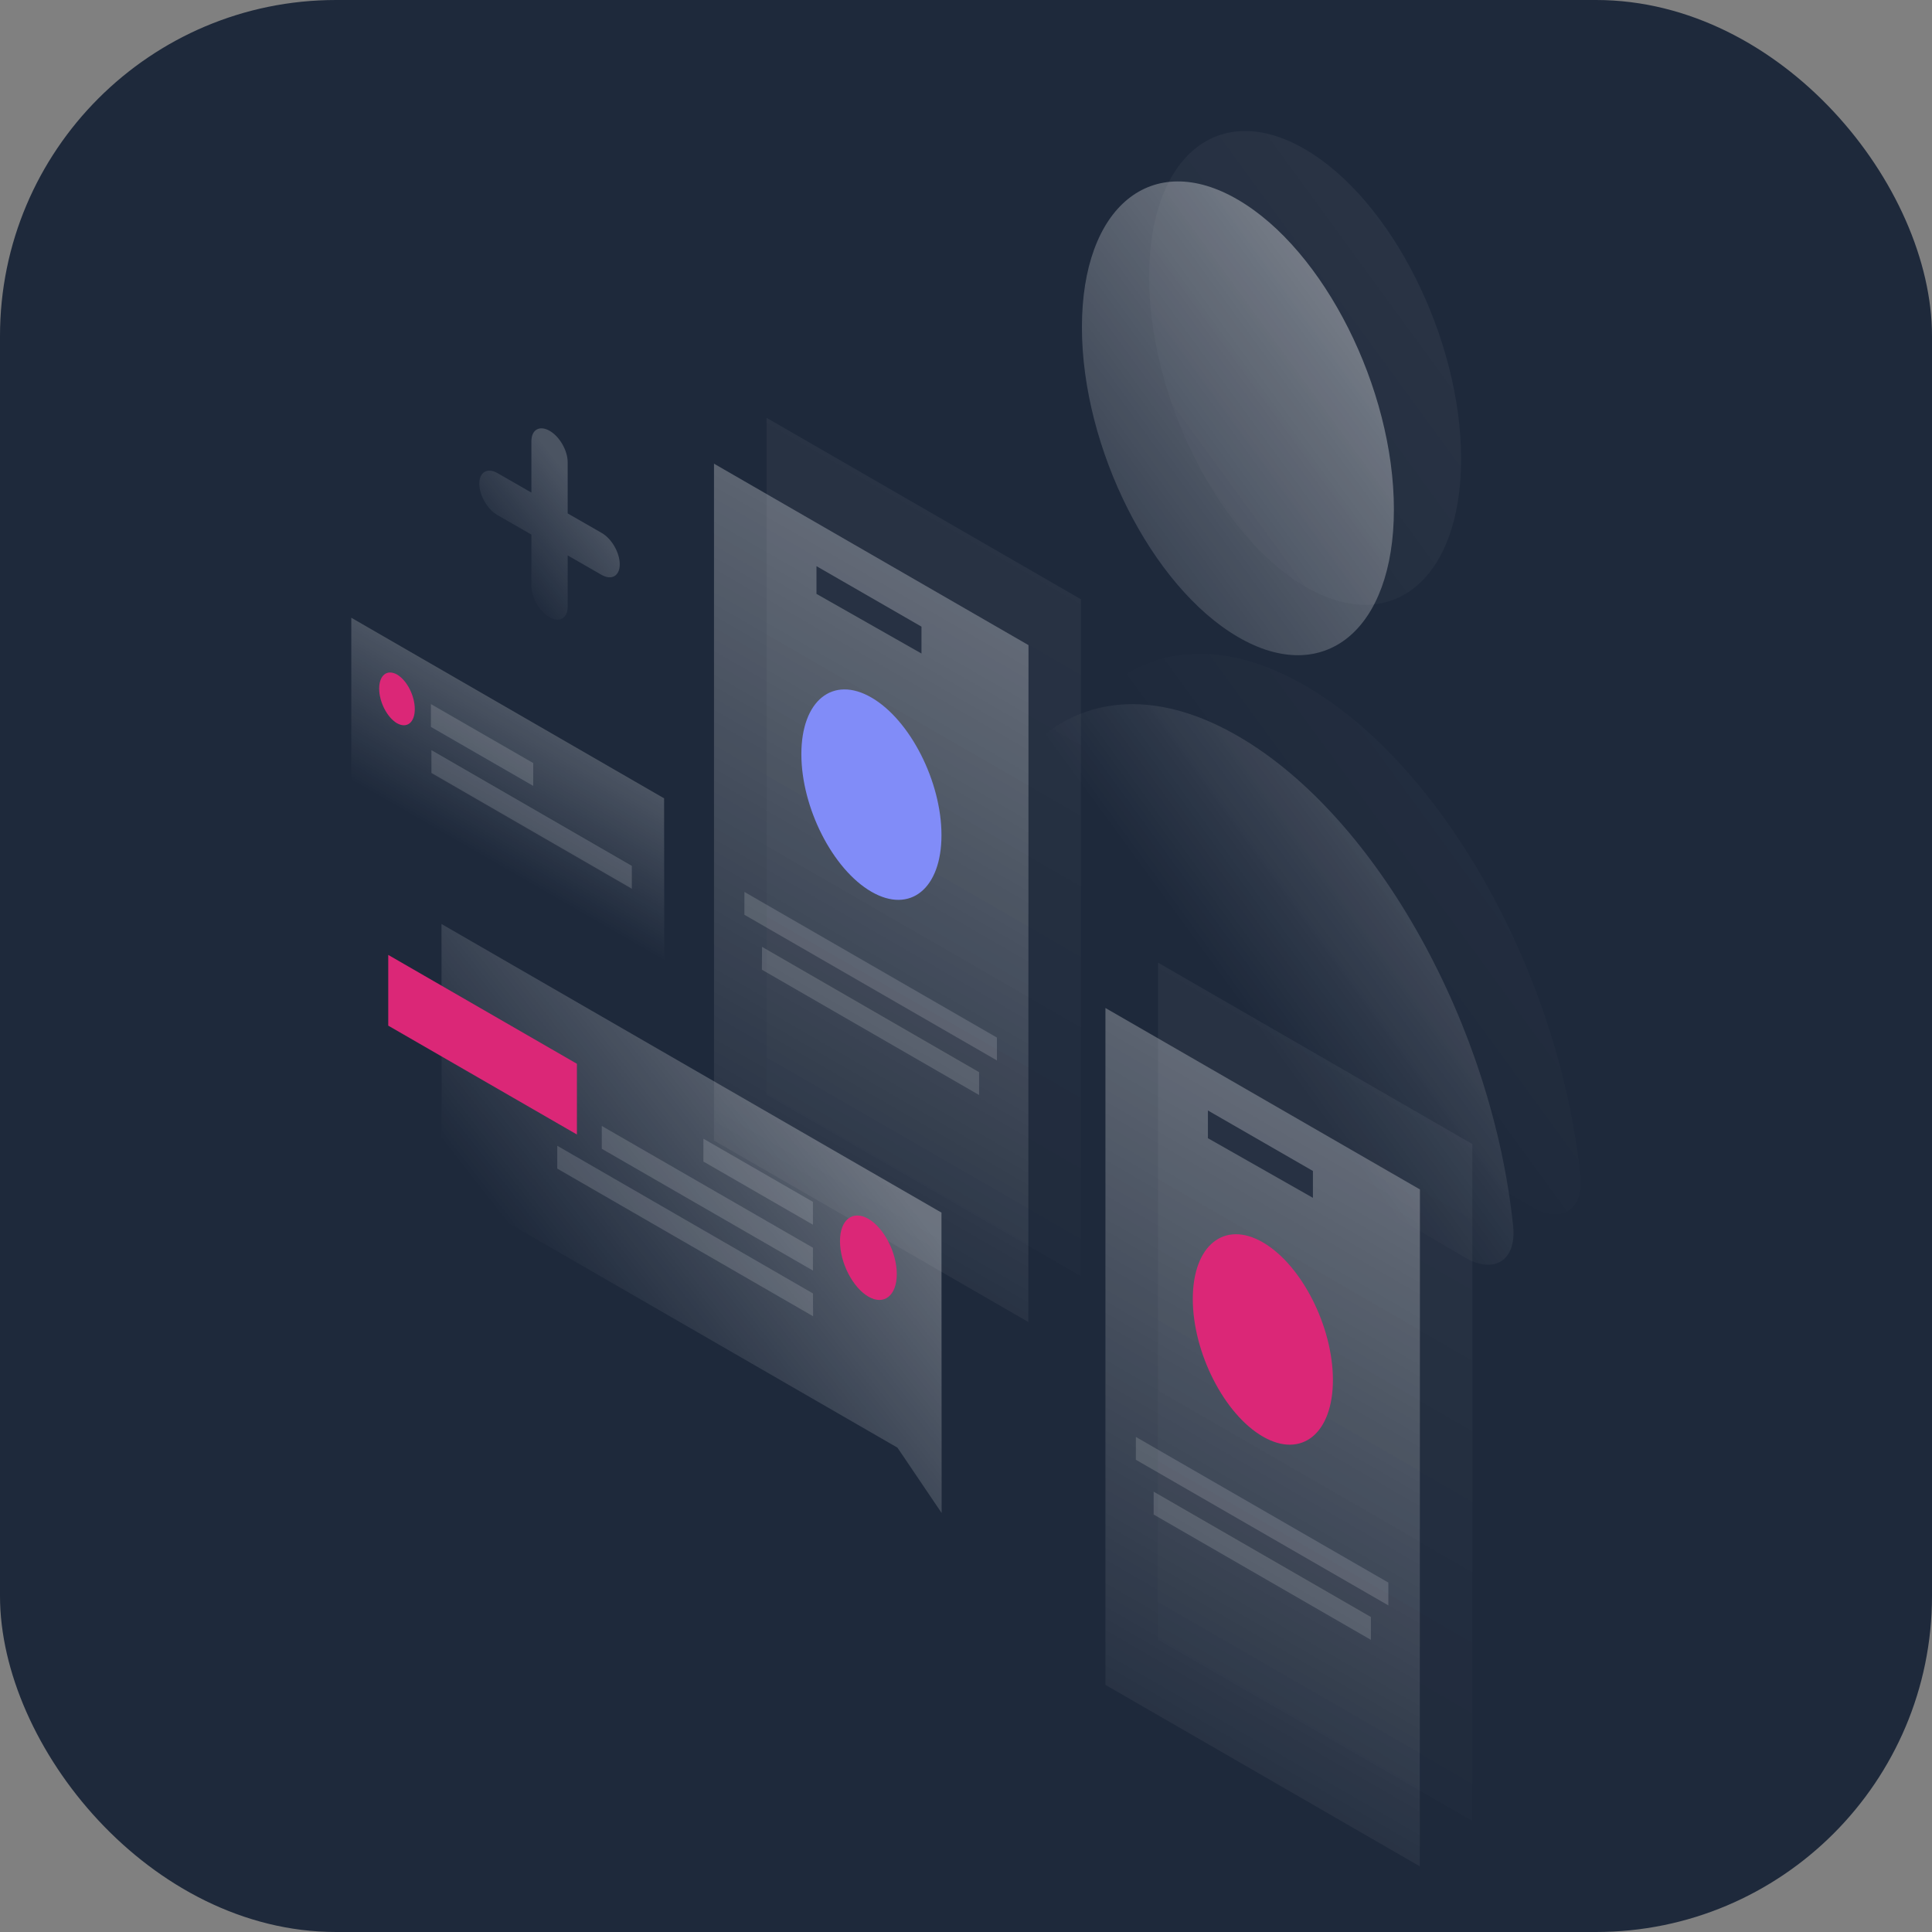 <svg width="1150" height="1150" viewBox="0 0 1150 1150" fill="none" xmlns="http://www.w3.org/2000/svg">
<rect x="0" y="0" width="1150" height="1150" fill="#808080" stroke="none"/>
<rect width="1150" height="1150" rx="200" fill="#1E293B"/>
<path opacity="0.5" d="M737.5 438.5C654.8 390.2 586.4 435.4 574.3 539.5C572.2 557.6 585.9 581.4 602.5 591.1L872.4 748.7C889 758.4 902.7 750.6 900.7 730.1C888.6 611.8 820.2 486.7 737.5 438.5Z" fill="url(#paint0_linear_287_1422)"/>
<path opacity="0.5" d="M829.7 303.2C829.7 375.1 788.1 409.1 736.8 379.1C685.6 349.2 644 266.7 644 194.8C644 122.9 685.6 88.9 736.9 118.9C788.2 148.8 829.7 231.4 829.7 303.2Z" fill="url(#paint1_linear_287_1422)"/>
<path opacity="0.07" d="M777.5 408.5C694.8 360.2 626.4 405.4 614.3 509.5C612.2 527.6 625.9 551.4 642.5 561.1L912.4 718.7C929 728.4 942.7 720.6 940.7 700.1C928.6 581.8 860.2 456.7 777.5 408.5Z" fill="url(#paint2_linear_287_1422)"/>
<path opacity="0.07" d="M869.7 273.2C869.7 345.1 828.1 379.1 776.8 349.1C725.6 319.2 684 236.7 684 164.8C684 92.9 725.6 58.9 776.9 88.9C828.2 118.8 869.7 201.4 869.7 273.2Z" fill="url(#paint3_linear_287_1422)"/>
<path opacity="0.2" d="M395.3 475.2L209.1 367.7V464.7L395.4 572.2L395.3 475.2Z" fill="url(#paint4_linear_287_1422)"/>
<path d="M246.9 422.1C246.9 430.1 242.2 433.8 236.3 430.5C230.5 427.1 225.7 417.9 225.7 409.9C225.7 401.9 230.4 398.2 236.3 401.5C242.2 404.9 246.9 414.1 246.9 422.1Z" fill="#DB2777"/>
<path opacity="0.15" d="M256.5 419.1L317.4 454.2V467.8L256.5 432.7V419.1Z" fill="white"/>
<path opacity="0.15" d="M256.8 446.5L376.1 515.4V529L256.8 460.1V446.5Z" fill="white"/>
<path opacity="0.05" d="M689.3 573L876.4 681V1083.9L689.3 976V573Z" fill="url(#paint5_linear_287_1422)"/>
<path opacity="0.3" d="M845.2 708L658 600V1002.9L845.1 1110.9L845.2 708ZM719 661L781.5 697V713L719 677.5V661Z" fill="url(#paint6_linear_287_1422)"/>
<path opacity="0.15" d="M676.1 855.3L826.4 942V955.6L676.1 868.9V855.3Z" fill="white"/>
<path opacity="0.15" d="M686.7 887.9L816 962.5V976.1L686.7 901.5V887.9Z" fill="white"/>
<path d="M793.4 821.4C793.4 789.5 774.7 752.8 751.7 739.5C728.7 726.2 710 741.3 710 773.2C710 805.1 728.7 841.8 751.7 855.1C774.7 868.4 793.4 853.3 793.4 821.4Z" fill="#DB2777"/>
<path opacity="0.05" d="M456.3 248.7L643.4 356.7V759.6L456.3 651.6V248.7Z" fill="url(#paint7_linear_287_1422)"/>
<path opacity="0.3" d="M612.2 384L425 276V678.9L612.1 786.9L612.2 384ZM486 337L548.5 373V389L486 353.5V337Z" fill="url(#paint8_linear_287_1422)"/>
<path opacity="0.15" d="M443.1 530.9L593.4 617.6V631.2L443.1 544.5V530.9Z" fill="white"/>
<path opacity="0.15" d="M453.6 563.6L582.8 638.2V651.8L453.5 577.2L453.6 563.6Z" fill="white"/>
<path d="M560.4 497.1C560.4 465.2 541.7 428.5 518.7 415.2C495.7 401.9 477 417 477 448.9C477 480.8 495.7 517.5 518.7 530.8C541.7 544.1 560.4 529 560.4 497.1Z" fill="#818CF8"/>
<path opacity="0.3" d="M560.4 721.8L262.8 550L262.9 705.1L534.2 861.7L560.5 900.6L560.4 721.8Z" fill="url(#paint9_linear_287_1422)"/>
<path d="M231.1 610.5V568.4L343.4 633.2V675.3L231.1 610.5Z" fill="#DB2777"/>
<path opacity="0.15" d="M483.9 715.4L418.7 677.8V691.4L483.9 729V715.4Z" fill="white"/>
<path opacity="0.15" d="M483.9 742.7L358.2 670.2V683.8L483.9 756.3V742.7Z" fill="white"/>
<path opacity="0.15" d="M483.9 769.9L331.7 682V695.6L484 783.5L483.9 769.9Z" fill="white"/>
<path d="M500 738.9C500 751.7 507.6 766.4 516.9 771.8C526.2 777.2 533.8 771.2 533.8 758.4C533.8 745.6 526.2 730.9 516.9 725.5C507.5 720.1 499.9 726.1 500 738.9Z" fill="#DB2777"/>
<path opacity="0.2" d="M327.1 256.4C333.1 259.8 337.9 268.2 337.9 275.1V305.6L358.1 317.2C364.1 320.6 368.9 329 368.9 335.9C368.9 342.8 364.1 345.6 358.1 342.2L337.9 330.6V361.1C337.9 368 333.1 370.8 327.1 367.4C321.1 364 316.3 355.6 316.3 348.7V318.2L296.1 306.6C290.1 303.2 285.3 294.8 285.3 287.9C285.3 281 290.1 278.2 296.1 281.6L316.3 293.2V262.7C316.3 255.8 321.1 253 327.1 256.4Z" fill="url(#paint10_linear_287_1422)"/>
<defs>
<linearGradient id="paint0_linear_287_1422" x1="1078.74" y1="359.718" x2="742.813" y2="604.764" gradientUnits="userSpaceOnUse">
<stop stop-color="white"/>
<stop offset="1" stop-color="white" stop-opacity="0"/>
</linearGradient>
<linearGradient id="paint1_linear_287_1422" x1="907.545" y1="124.499" x2="571.622" y2="369.545" gradientUnits="userSpaceOnUse">
<stop stop-color="white"/>
<stop offset="1" stop-color="white" stop-opacity="0"/>
</linearGradient>
<linearGradient id="paint2_linear_287_1422" x1="1118.74" y1="329.718" x2="782.814" y2="574.764" gradientUnits="userSpaceOnUse">
<stop stop-color="white"/>
<stop offset="1" stop-color="white" stop-opacity="0"/>
</linearGradient>
<linearGradient id="paint3_linear_287_1422" x1="947.545" y1="94.499" x2="611.622" y2="339.545" gradientUnits="userSpaceOnUse">
<stop stop-color="white"/>
<stop offset="1" stop-color="white" stop-opacity="0"/>
</linearGradient>
<linearGradient id="paint4_linear_287_1422" x1="323.215" y1="433.592" x2="281.204" y2="506.377" gradientUnits="userSpaceOnUse">
<stop stop-color="white"/>
<stop offset="1" stop-color="white" stop-opacity="0"/>
</linearGradient>
<linearGradient id="paint5_linear_287_1422" x1="891.522" y1="640.289" x2="659.803" y2="1041.74" gradientUnits="userSpaceOnUse">
<stop stop-color="white"/>
<stop offset="1" stop-color="white" stop-opacity="0"/>
</linearGradient>
<linearGradient id="paint6_linear_287_1422" x1="860.227" y1="667.239" x2="628.508" y2="1068.69" gradientUnits="userSpaceOnUse">
<stop stop-color="white"/>
<stop offset="1" stop-color="white" stop-opacity="0"/>
</linearGradient>
<linearGradient id="paint7_linear_287_1422" x1="658.515" y1="315.97" x2="426.796" y2="717.424" gradientUnits="userSpaceOnUse">
<stop stop-color="white"/>
<stop offset="1" stop-color="white" stop-opacity="0"/>
</linearGradient>
<linearGradient id="paint8_linear_287_1422" x1="627.226" y1="343.238" x2="395.507" y2="744.692" gradientUnits="userSpaceOnUse">
<stop stop-color="white"/>
<stop offset="1" stop-color="white" stop-opacity="0"/>
</linearGradient>
<linearGradient id="paint9_linear_287_1422" x1="495.501" y1="659.684" x2="341.851" y2="779.988" gradientUnits="userSpaceOnUse">
<stop stop-color="white"/>
<stop offset="1" stop-color="white" stop-opacity="0"/>
</linearGradient>
<linearGradient id="paint10_linear_287_1422" x1="347.978" y1="295.389" x2="295.62" y2="336.709" gradientUnits="userSpaceOnUse">
<stop stop-color="white"/>
<stop offset="1" stop-color="white" stop-opacity="0"/>
</linearGradient>
</defs>
</svg>
